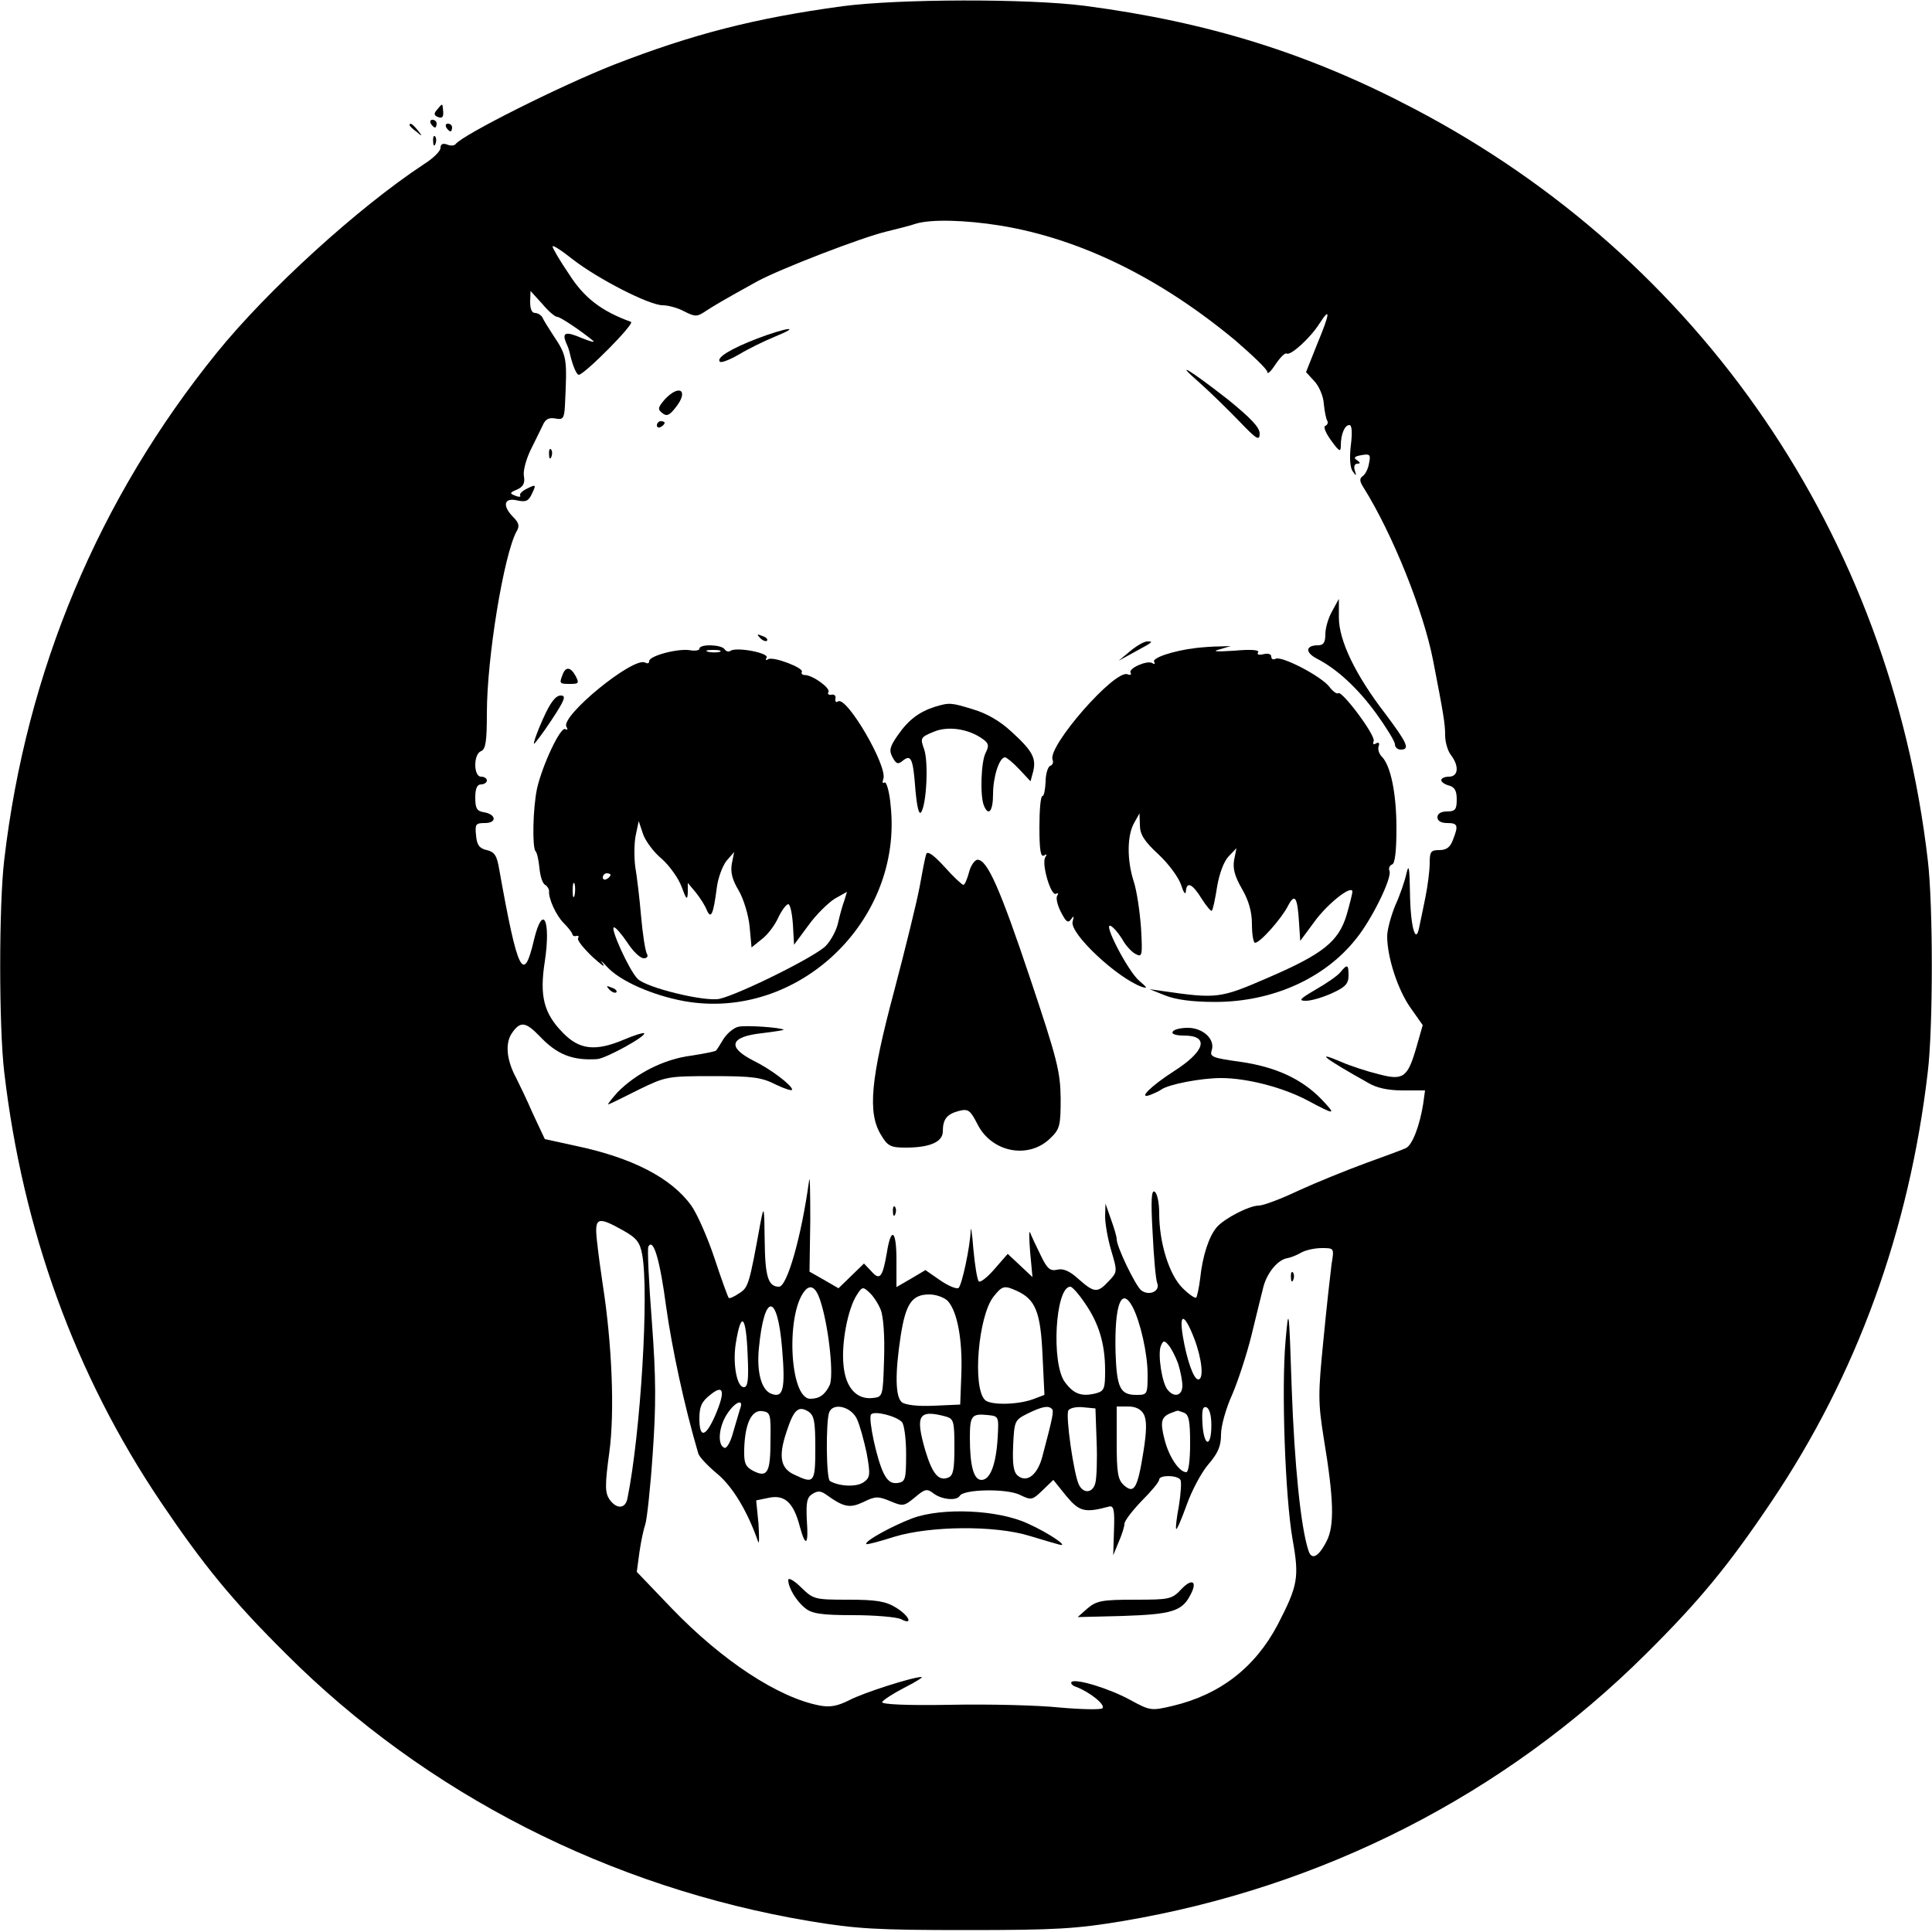 <?xml version="1.0" standalone="no"?>
<!DOCTYPE svg PUBLIC "-//W3C//DTD SVG 20010904//EN"
 "http://www.w3.org/TR/2001/REC-SVG-20010904/DTD/svg10.dtd">
<svg version="1.0" xmlns="http://www.w3.org/2000/svg"
 width="500pt" height="500pt" viewBox="0 0 500 500"
 preserveAspectRatio="xMidYMid meet">
<g transform="translate(0,500) scale(0.1,-0.1)"
fill="#000000" stroke="none">
<path d="M2181 4984 c-229 -31 -390 -73 -591 -151 -140 -55 -393 -182 -411
-206 -3 -4 -13 -5 -22 -1 -11 4 -17 1 -17 -9 0 -8 -19 -27 -43 -42 -170 -112
-404 -325 -536 -488 -306 -378 -493 -824 -550 -1312 -14 -116 -14 -434 0 -550
48 -410 184 -784 405 -1112 110 -163 185 -255 324 -393 362 -362 838 -605
1356 -692 121 -20 173 -23 404 -23 231 0 283 3 404 23 518 87 989 327 1356
692 138 137 213 228 324 393 221 328 357 702 405 1112 14 116 14 434 0 550
-98 839 -587 1555 -1330 1944 -272 143 -532 224 -852 266 -148 19 -481 18
-626 -1z m409 -568 c206 -34 412 -135 607 -297 45 -39 83 -75 83 -82 0 -7 10
3 21 20 12 18 25 31 29 28 10 -6 61 40 85 78 29 45 27 26 -6 -53 l-29 -73 22
-24 c12 -13 23 -39 24 -58 2 -20 6 -40 9 -44 3 -5 0 -11 -5 -13 -6 -2 1 -19
15 -38 21 -29 25 -31 25 -13 0 29 10 53 22 53 7 0 8 -20 4 -52 -4 -33 -2 -59
5 -68 9 -13 10 -12 5 3 -3 10 0 17 7 17 8 0 8 3 -1 9 -10 6 -7 10 11 13 22 4
25 2 20 -21 -2 -14 -10 -29 -16 -33 -9 -6 -9 -13 2 -30 75 -120 155 -319 180
-448 27 -139 31 -163 31 -193 0 -18 7 -41 15 -51 22 -29 19 -56 -5 -56 -11 0
-20 -4 -20 -9 0 -5 9 -11 20 -14 15 -4 20 -14 20 -36 0 -26 -4 -31 -25 -31
-16 0 -25 -6 -25 -15 0 -9 9 -15 25 -15 28 0 30 -6 15 -44 -7 -19 -17 -26 -35
-26 -22 0 -25 -4 -25 -34 0 -19 -5 -58 -11 -88 -6 -29 -13 -64 -16 -77 -9 -49
-23 2 -24 89 -1 64 -3 76 -9 50 -4 -19 -17 -57 -29 -83 -11 -27 -21 -63 -21
-80 0 -55 28 -140 61 -186 l31 -44 -16 -56 c-23 -80 -34 -88 -98 -71 -29 7
-72 21 -95 31 -72 31 -49 12 67 -53 23 -14 53 -20 91 -20 l57 0 -5 -36 c-9
-56 -28 -105 -44 -113 -8 -4 -54 -21 -104 -39 -49 -18 -128 -50 -174 -71 -46
-22 -92 -39 -103 -39 -25 0 -89 -33 -109 -56 -20 -23 -37 -74 -43 -133 -3 -24
-8 -46 -10 -49 -3 -3 -19 8 -36 25 -34 34 -60 116 -60 193 0 27 -5 52 -12 56
-8 5 -10 -22 -5 -107 3 -63 8 -121 12 -130 8 -21 -22 -34 -42 -18 -15 13 -63
112 -63 132 0 7 -7 30 -15 52 l-14 40 -1 -33 c0 -19 7 -59 16 -89 16 -54 16
-55 -7 -79 -29 -31 -37 -30 -78 6 -23 21 -40 28 -55 24 -18 -4 -26 2 -43 38
-12 24 -24 50 -27 58 -3 8 -3 -14 0 -50 l6 -65 -32 30 -32 30 -34 -39 c-19
-22 -37 -36 -41 -32 -4 4 -10 41 -14 84 -3 42 -7 63 -7 45 -2 -42 -22 -136
-31 -146 -4 -4 -25 4 -47 19 l-39 27 -37 -22 -38 -22 0 71 c0 77 -14 87 -25
17 -11 -63 -18 -72 -40 -47 l-19 20 -33 -32 -33 -32 -38 22 -37 21 2 133 c0
73 -1 120 -3 103 -20 -146 -57 -275 -78 -275 -28 0 -36 26 -37 119 -1 90 -2
93 -11 46 -29 -159 -31 -167 -55 -182 -13 -9 -25 -14 -27 -12 -2 2 -19 48 -37
103 -18 54 -45 115 -60 136 -52 72 -153 124 -301 155 l-78 17 -31 66 c-16 37
-36 78 -43 92 -25 46 -29 89 -12 115 22 33 36 31 72 -6 45 -48 85 -64 149 -60
22 1 129 60 122 67 -2 2 -25 -5 -51 -16 -75 -32 -117 -27 -160 18 -49 50 -60
95 -46 184 16 107 -5 151 -28 56 -27 -116 -42 -87 -90 182 -6 36 -12 45 -32
50 -19 4 -26 13 -28 38 -3 29 -1 32 23 32 32 0 29 23 -3 28 -18 3 -22 10 -22
38 0 24 5 34 15 34 8 0 15 5 15 10 0 6 -7 10 -15 10 -20 0 -20 59 0 66 12 5
15 26 15 98 0 144 44 411 77 471 8 13 6 22 -8 36 -30 30 -25 52 9 44 23 -5 30
-2 39 18 11 23 10 24 -12 13 -13 -6 -21 -14 -19 -18 3 -4 -3 -5 -12 -1 -16 6
-15 8 4 16 16 7 21 17 18 34 -3 13 5 42 16 66 11 23 26 52 32 65 7 17 16 22
33 19 20 -4 23 0 25 32 6 127 6 129 -32 186 -11 17 -23 36 -26 43 -3 6 -12 12
-19 12 -9 0 -13 11 -13 29 l1 28 30 -33 c16 -19 33 -34 39 -34 8 0 63 -37 93
-62 6 -5 -7 -2 -29 7 -42 18 -52 15 -41 -12 5 -10 9 -23 10 -29 7 -30 17 -54
23 -54 16 2 146 133 135 137 -77 28 -121 62 -160 123 -24 35 -43 68 -43 72 0
5 23 -10 52 -33 64 -50 198 -119 233 -119 14 0 40 -7 56 -16 28 -14 33 -14 54
0 23 15 41 26 135 78 59 32 271 114 335 129 28 7 61 15 75 20 39 12 127 10
220 -5z m-978 -2600 c36 -20 44 -31 50 -63 18 -98 -4 -461 -38 -630 -5 -28
-28 -30 -47 -3 -11 17 -12 35 0 122 14 104 7 279 -17 433 -5 33 -12 84 -15
113 -7 62 1 65 67 28z m112 -198 c15 -107 47 -257 83 -379 2 -9 25 -33 49 -53
40 -33 79 -98 106 -176 3 -8 3 12 1 46 l-6 61 34 7 c40 8 63 -13 79 -75 15
-55 23 -48 18 17 -2 46 0 59 15 68 13 8 21 8 35 -2 46 -33 61 -36 97 -19 30
15 38 15 69 2 33 -14 36 -13 64 10 26 22 31 23 48 10 21 -16 60 -20 68 -6 11
17 119 19 154 3 31 -15 33 -15 60 11 l28 27 33 -41 c34 -41 48 -45 111 -28 12
3 15 -7 13 -61 l-2 -65 14 34 c8 18 15 40 15 47 0 8 20 34 45 60 25 25 45 49
45 55 0 12 47 12 55 -1 3 -5 1 -35 -4 -67 -6 -31 -9 -58 -7 -60 2 -2 14 26 27
62 13 37 38 84 56 105 25 29 33 47 33 78 0 22 13 68 29 103 15 35 38 105 50
154 12 50 26 106 31 126 10 36 37 69 62 73 7 1 23 7 35 14 12 7 36 12 54 12
32 0 32 0 25 -42 -3 -24 -13 -112 -21 -196 -14 -140 -14 -161 1 -255 26 -157
28 -226 7 -266 -21 -41 -39 -50 -47 -23 -20 61 -36 224 -43 417 -7 213 -8 217
-16 125 -11 -125 -1 -403 18 -513 18 -100 14 -120 -38 -221 -59 -112 -150
-182 -273 -211 -55 -13 -58 -12 -108 15 -54 30 -143 57 -153 47 -3 -4 3 -10
13 -13 34 -13 76 -46 67 -55 -4 -4 -55 -3 -111 2 -57 6 -184 9 -283 7 -110 -2
-178 1 -176 7 2 5 28 22 57 37 30 15 50 28 45 28 -23 0 -151 -41 -187 -60 -30
-15 -49 -19 -76 -14 -107 20 -253 116 -383 251 l-91 95 7 52 c4 28 11 60 15
71 4 11 13 92 19 180 9 128 9 197 -2 345 -8 102 -12 189 -9 194 13 23 30 -35
46 -156z m402 6 c20 -68 32 -187 21 -209 -12 -25 -27 -35 -50 -35 -55 0 -64
230 -11 283 15 14 29 1 40 -39z m153 -13 c7 -16 11 -68 9 -127 -3 -98 -3 -99
-29 -102 -42 -5 -71 27 -76 85 -6 56 11 145 34 181 14 22 16 23 33 7 10 -9 23
-29 29 -44z m353 48 c48 -22 61 -55 66 -165 l5 -104 -29 -11 c-41 -15 -111
-16 -125 -2 -33 33 -17 217 22 267 23 29 28 30 61 15z m176 -32 c36 -52 52
-105 52 -174 0 -47 -2 -53 -24 -59 -37 -9 -57 -2 -80 29 -36 48 -25 247 14
247 5 0 22 -19 38 -43z m-355 6 c25 -28 38 -101 35 -188 l-3 -80 -68 -3 c-42
-2 -74 2 -83 9 -17 14 -18 74 -3 172 13 83 29 107 74 107 18 0 39 -8 48 -17z
m478 -15 c20 -38 39 -121 39 -175 0 -52 -1 -53 -29 -53 -42 0 -51 18 -54 111
-3 122 15 171 44 117z m-907 -107 c9 -107 3 -130 -28 -118 -26 10 -38 57 -32
118 14 144 48 144 60 0z m1067 24 c20 -53 25 -105 10 -105 -12 0 -30 52 -40
113 -10 62 5 57 30 -8z m-1156 -44 c3 -64 0 -81 -10 -81 -18 0 -29 60 -21 112
14 88 27 75 31 -31z m1114 -20 c6 -19 11 -45 11 -57 0 -26 -21 -32 -38 -11
-15 17 -26 92 -18 113 6 15 9 16 20 3 7 -8 18 -29 25 -48z m-1198 -134 c-25
-57 -41 -60 -41 -8 0 31 6 44 28 61 35 29 40 10 13 -53z m64 16 c-3 -10 -11
-37 -18 -61 -6 -23 -16 -41 -22 -39 -18 6 -16 51 5 85 21 34 47 45 35 15z
m195 -100 c0 -90 -3 -94 -53 -70 -37 16 -43 47 -22 110 19 59 31 70 57 54 15
-10 18 -25 18 -94z m108 74 c7 -15 18 -55 25 -88 10 -56 9 -63 -8 -75 -18 -13
-63 -11 -87 3 -10 5 -11 155 -2 178 10 26 57 15 72 -18z m504 27 c6 -5 3 -20
-24 -122 -12 -48 -40 -71 -64 -51 -11 9 -14 29 -12 78 3 64 4 66 38 83 37 18
53 21 62 12z m116 -84 c2 -47 0 -95 -3 -107 -6 -27 -31 -30 -43 -5 -13 27 -35
179 -27 192 4 6 21 10 38 8 l32 -3 3 -85z m122 70 c8 -15 8 -42 -1 -98 -15
-94 -24 -109 -50 -86 -16 14 -19 32 -19 111 l0 93 30 0 c19 0 33 -7 40 -20z
m175 -28 c0 -59 -19 -57 -23 2 -2 36 0 47 10 44 8 -3 13 -21 13 -46z m-1141
-40 c0 -83 -8 -97 -44 -79 -21 11 -25 20 -24 57 2 66 19 102 47 98 21 -3 22
-8 21 -76z m340 48 c6 -6 11 -43 11 -83 0 -66 -2 -72 -22 -75 -16 -2 -26 5
-36 25 -18 36 -40 140 -33 152 7 11 64 -3 80 -19z m730 24 c13 -5 16 -22 16
-80 0 -43 -4 -74 -10 -74 -18 0 -45 40 -56 84 -12 46 -9 59 16 69 8 3 16 6 17
6 1 1 8 -2 17 -5z m-616 -10 c20 -6 22 -12 22 -79 0 -58 -3 -74 -16 -79 -25
-10 -41 10 -59 69 -27 93 -18 108 53 89z m134 -54 c-4 -69 -19 -110 -42 -110
-20 0 -30 36 -30 110 0 56 5 62 45 58 30 -3 30 -3 27 -58z"/>
<path d="M1960 4124 c-70 -27 -107 -50 -97 -60 3 -4 26 5 50 19 25 15 66 35
93 46 71 29 31 24 -46 -5z"/>
<path d="M3105 4009 c27 -24 73 -69 102 -99 45 -47 53 -52 53 -32 0 16 -23 40
-82 88 -100 78 -143 104 -73 43z"/>
<path d="M1721 3967 c-18 -21 -20 -26 -7 -36 11 -9 18 -7 35 15 34 43 10 61
-28 21z"/>
<path d="M1700 3899 c0 -5 5 -7 10 -4 6 3 10 8 10 11 0 2 -4 4 -10 4 -5 0 -10
-5 -10 -11z"/>
<path d="M1421 3824 c0 -11 3 -14 6 -6 3 7 2 16 -1 19 -3 4 -6 -2 -5 -13z"/>
<path d="M3448 3419 c-10 -17 -18 -44 -18 -60 0 -22 -5 -29 -19 -29 -32 0 -34
-18 -4 -34 53 -27 107 -77 155 -143 26 -36 48 -72 48 -79 0 -8 7 -14 15 -14
25 0 17 17 -40 93 -77 100 -120 189 -120 249 0 27 0 48 0 48 0 0 -8 -14 -17
-31z"/>
<path d="M1967 3349 c7 -7 15 -10 18 -7 3 3 -2 9 -12 12 -14 6 -15 5 -6 -5z"/>
<path d="M2925 3315 l-30 -25 40 22 c50 27 51 28 34 28 -8 0 -27 -11 -44 -25z"/>
<path d="M1810 3321 c0 -4 -10 -6 -23 -4 -30 6 -107 -14 -107 -28 0 -6 -4 -7
-10 -4 -29 18 -221 -139 -204 -166 4 -7 3 -9 -3 -6 -12 8 -59 -92 -73 -153
-11 -51 -13 -153 -4 -163 4 -4 8 -23 10 -43 2 -21 8 -41 15 -44 6 -4 10 -11
10 -16 -2 -19 18 -63 38 -83 12 -12 21 -24 22 -28 1 -5 5 -7 11 -5 5 1 7 -1 4
-6 -3 -5 14 -26 37 -48 23 -21 35 -30 27 -18 -8 11 -4 8 10 -7 34 -38 119 -75
201 -90 293 -52 566 207 534 506 -3 36 -11 63 -16 60 -5 -4 -6 1 -3 9 12 32
-94 214 -117 201 -5 -4 -8 -1 -7 7 2 7 -3 12 -10 10 -8 -1 -11 2 -8 7 6 10
-41 44 -61 44 -7 0 -10 4 -8 8 7 10 -74 41 -87 33 -6 -4 -8 -2 -4 4 7 12 -76
28 -93 18 -5 -4 -12 -2 -16 4 -8 12 -65 14 -65 1z m53 -8 c-7 -2 -21 -2 -30 0
-10 3 -4 5 12 5 17 0 24 -2 18 -5z m-150 -536 c20 -18 43 -50 51 -72 12 -33
15 -36 16 -15 l0 25 21 -25 c11 -14 24 -34 28 -45 11 -25 17 -12 26 57 3 26
15 57 25 70 l20 23 -6 -30 c-4 -22 1 -42 18 -70 13 -23 25 -63 28 -93 l5 -54
26 21 c15 11 34 36 43 56 9 19 21 35 26 35 5 0 10 -24 12 -52 l3 -53 37 50
c20 28 51 58 68 69 l32 18 -7 -23 c-5 -13 -12 -39 -16 -57 -4 -19 -18 -45 -31
-59 -24 -27 -224 -126 -276 -138 -39 -8 -190 29 -212 52 -22 22 -72 133 -61
133 5 0 20 -18 35 -40 14 -22 33 -40 42 -40 9 0 12 5 8 12 -4 7 -11 51 -15 98
-4 47 -11 104 -15 127 -3 23 -3 59 1 80 l8 38 11 -33 c6 -18 28 -48 49 -65z
m-133 -41 c0 -3 -4 -8 -10 -11 -5 -3 -10 -1 -10 4 0 6 5 11 10 11 6 0 10 -2
10 -4z m-93 -53 c-3 -10 -5 -4 -5 12 0 17 2 24 5 18 2 -7 2 -21 0 -30z"/>
<path d="M3095 3323 c-59 -7 -115 -26 -108 -36 3 -5 1 -7 -5 -3 -13 8 -63 -14
-56 -25 3 -5 -1 -7 -8 -4 -33 13 -207 -186 -194 -221 3 -7 0 -14 -6 -16 -6 -2
-12 -21 -12 -41 -1 -20 -4 -37 -8 -37 -5 0 -8 -36 -8 -81 0 -58 3 -78 12 -73
7 5 8 3 3 -5 -10 -17 15 -102 28 -94 6 3 7 1 3 -5 -4 -6 1 -26 10 -43 13 -25
18 -29 26 -18 7 10 8 9 4 -6 -9 -30 115 -146 179 -169 16 -5 14 -2 -7 16 -29
25 -94 150 -74 142 7 -3 20 -18 30 -34 9 -17 25 -34 35 -39 17 -9 18 -5 14 67
-3 42 -11 97 -19 121 -18 56 -17 119 1 151 l14 25 1 -30 c0 -24 11 -42 48 -76
27 -25 53 -61 59 -80 6 -19 11 -26 12 -16 2 27 17 20 41 -19 12 -19 24 -33 26
-31 3 2 9 31 14 63 6 35 18 66 30 78 l20 21 -6 -30 c-4 -22 1 -42 20 -75 18
-31 26 -60 26 -92 0 -27 4 -48 8 -48 13 0 68 62 85 95 18 35 25 24 29 -45 l3
-45 37 50 c34 47 98 97 98 77 0 -4 -7 -32 -15 -60 -21 -69 -61 -101 -205 -163
-122 -53 -131 -54 -270 -34 l-35 5 40 -16 c27 -11 70 -17 130 -17 148 0 284
61 365 164 40 49 93 157 86 175 -3 7 0 14 7 17 7 2 11 34 11 93 0 91 -15 163
-38 186 -7 7 -11 19 -8 27 3 8 0 11 -7 7 -6 -4 -9 -2 -6 6 6 14 -83 133 -92
124 -3 -3 -14 5 -23 17 -22 28 -125 81 -139 72 -6 -3 -11 -1 -11 6 0 6 -8 9
-20 6 -12 -3 -18 -1 -14 5 4 6 -18 8 -62 4 -45 -3 -59 -2 -39 3 l30 9 -30 -1
c-16 0 -43 -2 -60 -4z"/>
<path d="M1456 3254 c-9 -23 -8 -24 19 -24 23 0 24 2 15 20 -13 24 -26 26 -34
4z"/>
<path d="M1405 3139 c-15 -33 -25 -62 -23 -64 1 -1 22 26 45 61 35 53 39 64
24 64 -13 0 -27 -18 -46 -61z"/>
<path d="M2420 3171 c-41 -13 -69 -34 -96 -73 -21 -30 -24 -40 -14 -58 9 -17
14 -19 26 -9 22 18 27 6 33 -74 4 -45 9 -67 15 -59 14 22 19 128 8 162 -11 30
-10 32 24 46 37 16 91 8 128 -19 15 -11 16 -17 7 -35 -12 -22 -15 -110 -5
-136 12 -30 24 -16 24 29 0 44 16 95 31 95 4 0 21 -14 37 -31 l29 -31 7 26 c8
34 -2 53 -57 103 -29 27 -64 47 -98 57 -58 18 -62 18 -99 7z"/>
<path d="M2397 2789 c-3 -8 -10 -45 -17 -84 -7 -38 -37 -160 -66 -270 -61
-228 -69 -315 -34 -372 17 -29 25 -33 64 -33 63 0 96 15 96 42 0 32 11 45 42
53 24 6 29 2 48 -35 37 -73 133 -91 189 -35 24 23 26 33 26 103 -1 69 -9 101
-78 307 -79 236 -112 310 -137 310 -7 0 -18 -15 -22 -32 -5 -18 -11 -33 -15
-33 -3 0 -26 21 -49 47 -29 32 -45 42 -47 32z"/>
<path d="M3469 2484 c-7 -9 -36 -29 -64 -45 -41 -24 -46 -29 -25 -29 14 0 44
9 68 20 33 15 42 24 42 45 0 29 -3 31 -21 9z"/>
<path d="M1577 2439 c7 -7 15 -10 18 -7 3 3 -2 9 -12 12 -14 6 -15 5 -6 -5z"/>
<path d="M1912 2343 c-12 -2 -30 -17 -39 -31 -9 -15 -18 -29 -20 -31 -2 -2
-31 -8 -64 -13 -71 -9 -143 -46 -191 -95 -18 -20 -28 -34 -23 -31 6 2 42 20
80 39 68 33 73 34 190 34 103 0 126 -3 163 -22 23 -11 42 -17 42 -13 0 11 -55
53 -100 75 -69 35 -61 62 21 71 33 4 58 8 57 9 -7 6 -95 12 -116 8z"/>
<path d="M3035 2330 c-4 -6 8 -10 29 -10 67 0 55 -41 -27 -93 -59 -38 -93 -72
-61 -61 10 4 24 10 29 14 19 14 104 30 155 30 67 0 160 -24 224 -58 73 -39 75
-38 36 3 -50 52 -118 84 -210 97 -72 10 -80 13 -74 30 9 29 -23 58 -62 58 -18
0 -36 -4 -39 -10z"/>
<path d="M2311 1864 c0 -11 3 -14 6 -6 3 7 2 16 -1 19 -3 4 -6 -2 -5 -13z"/>
<path d="M3341 1694 c0 -11 3 -14 6 -6 3 7 2 16 -1 19 -3 4 -6 -2 -5 -13z"/>
<path d="M2362 1071 c-53 -20 -126 -60 -120 -67 2 -2 35 7 73 19 92 28 260 30
350 2 33 -10 67 -20 75 -22 31 -9 -26 30 -80 54 -77 36 -221 42 -298 14z"/>
<path d="M2040 911 c0 -20 21 -55 44 -73 17 -14 42 -18 124 -18 57 0 112 -5
123 -10 34 -18 22 9 -13 30 -26 16 -51 20 -123 20 -87 0 -90 1 -122 32 -18 18
-33 26 -33 19z"/>
<path d="M3058 888 c-25 -27 -31 -28 -122 -28 -84 0 -98 -3 -121 -22 l-26 -23
118 3 c123 4 152 12 173 53 20 36 6 46 -22 17z"/>
<path d="M1131 4716 c-9 -10 -8 -15 3 -19 10 -4 14 0 13 14 -2 23 -1 23 -16 5z"/>
<path d="M1115 4680 c3 -5 8 -10 11 -10 2 0 4 5 4 10 0 6 -5 10 -11 10 -5 0
-7 -4 -4 -10z"/>
<path d="M1060 4676 c0 -2 8 -10 18 -17 15 -13 16 -12 3 4 -13 16 -21 21 -21
13z"/>
<path d="M1155 4670 c3 -5 8 -10 11 -10 2 0 4 5 4 10 0 6 -5 10 -11 10 -5 0
-7 -4 -4 -10z"/>
<path d="M1121 4634 c0 -11 3 -14 6 -6 3 7 2 16 -1 19 -3 4 -6 -2 -5 -13z"/>
</g>
</svg>
